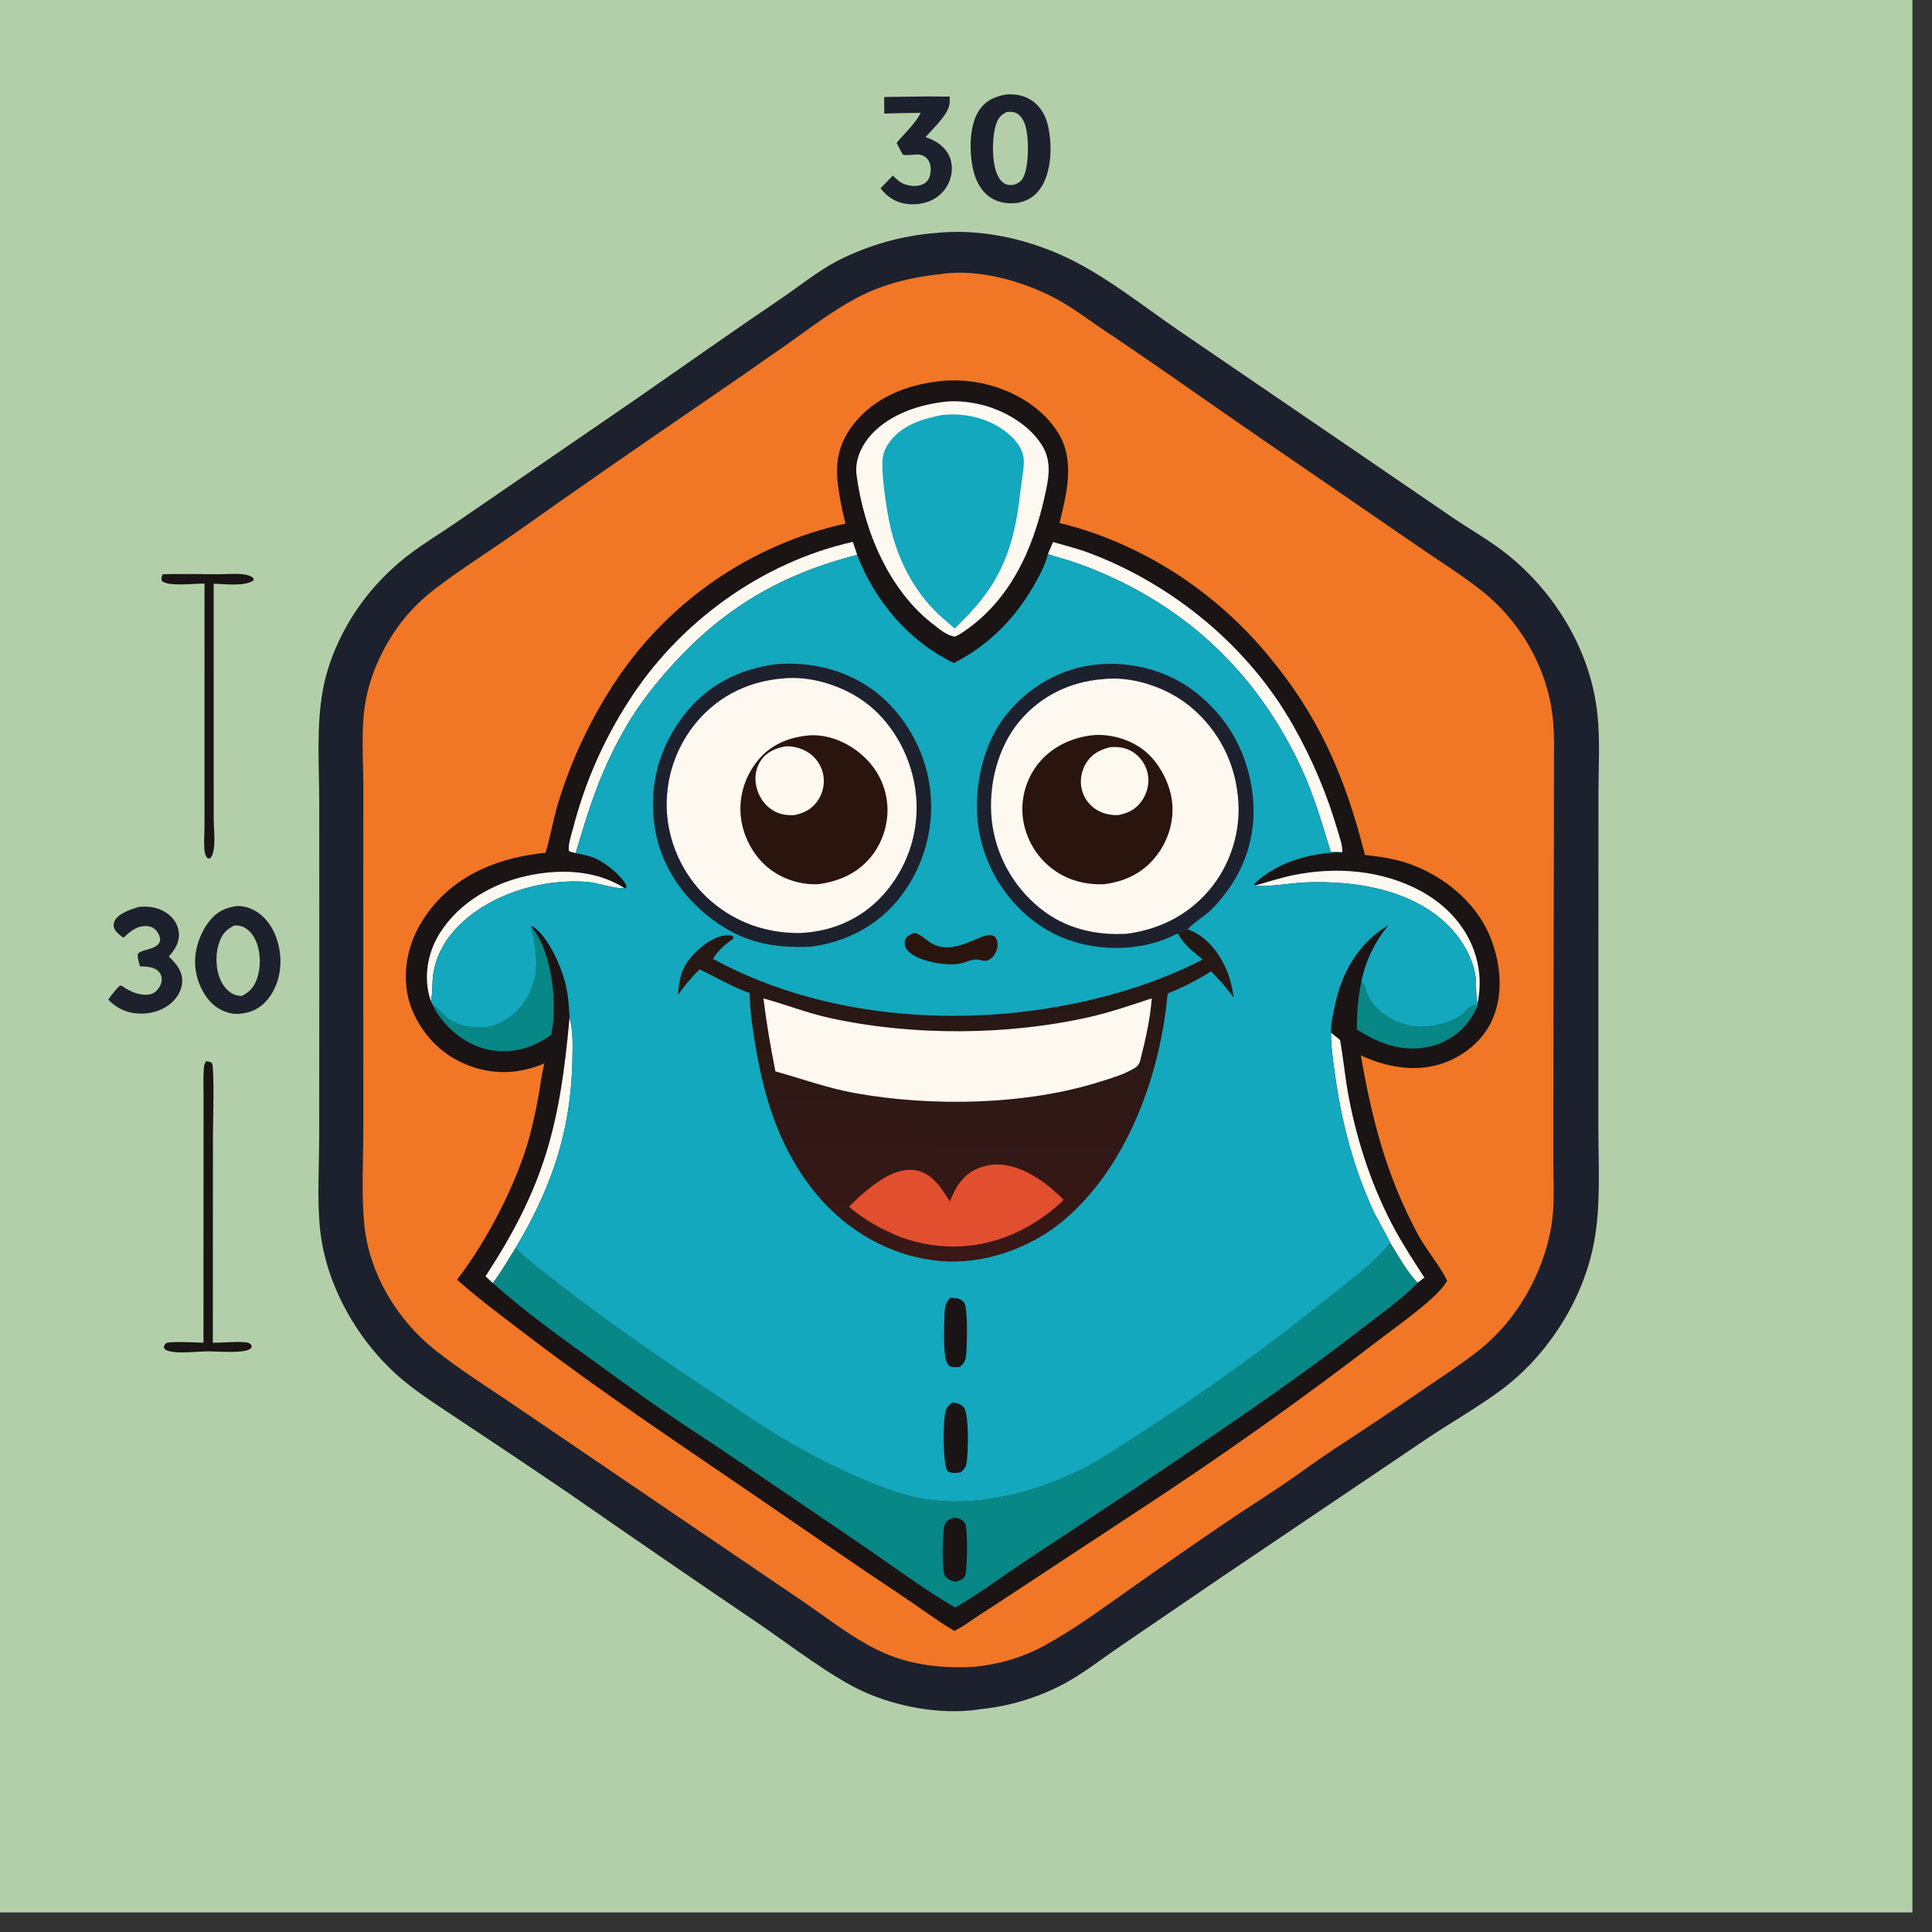 <?xml version="1.0" encoding="utf-8" ?>
<svg xmlns="http://www.w3.org/2000/svg" xmlns:xlink="http://www.w3.org/1999/xlink" width="30" height="30">
	<rect width="100%" height="100%" fill="#333333" stroke="none"/>
	<path fill="#B3CFA9" transform="scale(0.029 0.029)" d="M0 0L1024 0L1024 1024L0 1024L0 0Z"/>
	<path fill="#1A1415" transform="scale(0.029 0.029)" d="M87.124 307.467C96.911 307.206 106.746 307.441 116.537 307.473C121.057 307.488 125.956 306.982 130.413 307.537C132.486 307.796 134.296 308.278 135.842 309.718L135.782 310.703C131.22 314.24 119.977 312.637 114.401 312.539L114.432 439.25C114.467 444.103 115.837 455.015 113.007 459.008C112.483 459.746 112.608 459.516 111.612 459.734C111.228 459.515 110.995 459.422 110.703 459.031C109.784 457.806 109.49 455.861 109.4 454.38C109.14 450.126 109.506 445.659 109.506 441.375L109.489 410.6L109.511 312.469C104.317 312.38 90.384 314.231 86.676 311.096C86.194 309.42 86.534 309.062 87.124 307.467Z"/>
	<path fill="#1A1415" transform="scale(0.029 0.029)" d="M110.367 568.207C111.745 568.411 112.534 568.42 113.584 569.419C114.861 573.075 114.024 602.186 114.028 607.634L113.962 718.939C119.879 719.041 126.249 718.116 132.097 718.802C133.397 718.955 133.856 719.399 134.674 720.355C134.665 721.101 134.856 721.428 134.269 721.989C131.233 724.894 116.533 723.588 111.842 723.558C105.978 723.544 94.972 725.104 89.732 723.208C88.552 722.781 88.165 722.463 87.679 721.331C87.993 720.455 88.149 719.892 88.878 719.262C90.352 717.989 105.68 718.9 108.944 718.953L108.978 617.423L108.992 587.728C108.996 582.428 108.726 576.931 109.171 571.654C109.289 570.256 109.651 569.399 110.367 568.207Z"/>
	<path fill="#1D212E" transform="scale(0.029 0.029)" d="M74.405 485.575C80.474 485.07 85.888 485.979 90.699 490.011C93.68 492.509 95.649 496.03 95.813 499.951C96.023 504.955 93.531 508.591 90.409 512.174L90.922 512.666C94.499 516.157 97.628 519.954 97.575 525.258C97.532 529.584 95.369 533.613 92.257 536.53C87.549 540.943 81.15 542.942 74.766 542.74C68.027 542.526 62.587 540.04 57.957 535.238C59.826 532.539 61.758 530.169 64.057 527.824L65.155 527.791C67.753 529.635 70.336 531.13 73.435 531.964C76.303 532.736 79.937 533.191 82.582 531.489C84.477 530.269 86.205 527.705 86.499 525.448C86.747 523.544 86.373 521.752 85.055 520.301C82.582 517.577 78.344 517.536 74.94 517.455C74.389 515.284 73.509 512.921 73.802 510.675C76.135 508.493 80.377 508.516 83.184 506.818C84.45 506.052 85.527 504.993 85.697 503.442C85.892 501.651 84.741 499.497 83.575 498.19C82.185 496.63 80.406 495.902 78.333 495.844C73.166 495.699 69.627 498.847 66.116 502.119C64.478 500.919 62.489 499.569 61.483 497.752Q61.347 497.508 61.239 497.25Q61.13 496.993 61.052 496.725Q60.973 496.457 60.925 496.181Q60.877 495.906 60.859 495.627Q60.842 495.348 60.856 495.069Q60.871 494.79 60.916 494.514Q60.961 494.239 61.037 493.97Q61.113 493.701 61.218 493.442C63.019 489.084 70.239 486.848 74.405 485.575Z"/>
	<path fill="#1D212E" transform="scale(0.029 0.029)" d="M485.617 51.756Q497.079 51.558 508.542 51.716C508.544 53.329 508.625 55.138 508.207 56.705C506.72 62.282 499.339 69.066 495.617 73.414C499.278 74.631 502.818 76.516 505.479 79.357C508.542 82.627 509.918 86.812 509.636 91.264Q509.605 91.743 509.55 92.219Q509.495 92.695 509.416 93.168Q509.337 93.64 509.234 94.108Q509.132 94.577 509.005 95.039Q508.879 95.501 508.73 95.957Q508.581 96.412 508.409 96.86Q508.237 97.307 508.043 97.745Q507.849 98.183 507.633 98.611Q507.417 99.039 507.18 99.455Q506.942 99.872 506.684 100.276Q506.427 100.68 506.149 101.07Q505.871 101.46 505.574 101.836Q505.276 102.212 504.961 102.573Q504.645 102.934 504.312 103.278Q503.978 103.622 503.628 103.949Q503.277 104.276 502.911 104.585C498.191 108.562 491.642 109.961 485.604 109.196C479.542 108.428 475.19 105.542 471.464 100.842L478.076 93.998C480.509 96.399 482.358 98.207 485.792 99.074C488.855 99.848 492.511 99.876 495.226 98.036C496.871 96.922 497.804 95.034 498.133 93.117C498.551 90.68 498.386 87.449 496.798 85.418C493.104 80.694 487.979 83.848 483.512 82.845C483.249 82.786 480.54 77.289 480.072 76.515C484.381 71.341 489.909 66.414 493.004 60.414Q483.236 60.527 473.472 60.821L473.436 51.956L485.617 51.756Z"/>
	<path fill="#1D212E" transform="scale(0.029 0.029)" d="M538.538 50.624C543.226 50.207 547.831 50.919 551.887 53.435C557.031 56.626 559.95 61.856 561.234 67.65C563.457 77.678 563.155 91.917 557.224 100.688C554.11 105.293 550.126 107.62 544.75 108.672C539.616 109.17 534.781 108.664 530.381 105.772C525.152 102.335 522.337 96.567 521.017 90.621C518.968 81.392 518.826 67.153 524.277 59.064C527.852 53.759 532.497 51.75 538.538 50.624Z"/>
	<path fill="#B3CFA9" transform="scale(0.029 0.029)" d="M538.967 59.997C540.443 59.883 542.129 59.757 543.545 60.268C546 61.155 547.656 63.635 548.582 65.957C551.141 72.381 551.024 88.26 548.134 94.495C546.922 97.108 545.499 98 542.86 98.977C541.764 99.034 540.574 99.131 539.487 98.921C537.209 98.481 535.529 96.408 534.482 94.488C530.922 87.963 531.041 73.885 533.27 66.84C534.367 63.372 535.739 61.641 538.967 59.997Z"/>
	<path fill="#1D212E" transform="scale(0.029 0.029)" d="M126.812 485.153C131.239 484.931 135.774 486.721 139.213 489.434C145.631 494.496 149.047 502.765 149.938 510.718C150.901 519.326 148.844 528.403 143.27 535.187C139.161 540.187 134.403 542.268 128.122 542.852C123.697 543.238 118.964 541.521 115.444 538.9C109.482 534.459 105.661 526.254 104.684 518.963C103.512 510.21 106.648 500.087 112.121 493.174C116.058 488.201 120.655 485.938 126.812 485.153Z"/>
	<path fill="#B3CFA9" transform="scale(0.029 0.029)" d="M125.666 495.474C126.778 495.519 127.925 495.603 129.005 495.895C132.294 496.785 134.923 499.658 136.437 502.591C139.615 508.745 139.907 517.507 137.612 524.017C136.016 528.543 133.648 531.235 129.369 533.323C128.417 533.217 127.438 533.112 126.509 532.868C123.125 531.979 120.377 529.095 118.766 526.104C115.46 519.968 115.082 511.246 117.379 504.681C119.006 500.03 121.273 497.541 125.666 495.474Z"/>
	<path fill="#1D212E" transform="scale(0.029 0.029)" d="M501.391 124.711C524.117 122.424 547.953 127.405 568.67 136.751C590.937 146.797 610.949 163.116 631.037 176.891L720.096 237.674L778.02 277.287C787.774 283.867 798.311 289.77 807.464 297.163C833.358 318.075 851.853 349.145 855.351 382.493C856.818 396.479 855.892 411.089 855.896 425.171L855.86 504.888L855.853 603.424C855.805 623.969 857.314 645.529 853.419 665.741C849.417 686.505 839.695 706.063 826.435 722.456Q821.595 728.453 816.062 733.816Q810.529 739.18 804.384 743.83C791.129 753.713 776.464 761.892 762.769 771.182L652.662 845.445L598.481 882.417C588.921 888.981 579.421 896.473 569.164 901.89Q566.545 903.261 563.864 904.504Q561.182 905.747 558.443 906.858Q555.704 907.97 552.915 908.947Q550.125 909.925 547.292 910.766Q544.458 911.607 541.587 912.31Q538.716 913.013 535.814 913.576Q532.913 914.139 529.987 914.561Q527.062 914.983 524.119 915.263C524.001 915.292 523.885 915.332 523.766 915.35C503.893 918.307 480.435 913.953 462.278 905.731C445.251 898.02 422.763 880.662 406.825 869.771Q355.422 834.93 304.432 799.488Q275.572 779.858 246.46 760.603C236.19 753.677 225.608 747.129 216.055 739.218C192.023 719.316 173.968 687.918 171.214 656.603C169.836 640.923 170.895 624.549 170.91 608.794L170.973 517.076L170.933 429C170.903 409.412 169.316 388.475 172.921 369.198C176.499 350.063 186.14 331.28 198.598 316.429Q203.076 311.102 208.102 306.287Q213.127 301.472 218.641 297.226C227.393 290.523 237.019 284.851 246.062 278.531L340.964 213.4C366.672 195.558 392.172 177.48 418.096 159.952C428.243 153.091 437.7 145.253 448.603 139.575Q451.676 138.006 454.823 136.59Q457.97 135.174 461.183 133.916Q464.396 132.657 467.667 131.559Q470.939 130.461 474.26 129.526Q477.582 128.59 480.945 127.82Q484.309 127.05 487.706 126.447Q491.104 125.844 494.527 125.41Q497.951 124.976 501.391 124.711Z"/>
	<path fill="#F17625" transform="scale(0.029 0.029)" d="M504.287 146.702C504.49 146.661 504.691 146.605 504.897 146.579C523.882 144.183 544.953 149.903 561.92 158.112C572.651 163.304 582.193 170.847 592.086 177.444C616.901 193.99 641.209 211.312 665.747 228.265L757.389 291.237C769.192 299.457 781.677 307.136 792.982 316.005C813.81 332.346 828.231 357.111 831.326 383.505C832.337 392.119 832.082 400.839 832.075 409.497L832.038 444.816L831.77 564.748L831.718 621.429C831.721 633.093 832.559 645.462 830.593 656.977C827.546 674.823 819.217 692.891 807.887 707.012Q803.998 711.85 799.563 716.195Q795.129 720.539 790.211 724.327C781.441 731.09 772.016 737.229 762.863 743.468Q739.134 759.774 715 775.473C705.865 781.46 697.147 788.02 688.126 794.168C677.772 801.223 667.148 807.894 656.774 814.929C639.567 826.599 622.424 838.574 605.443 850.569C590.168 861.36 574.872 872.678 558.39 881.574C547.119 887.658 535.163 890.986 522.485 892.429C505.585 893.503 488.58 891.818 472.962 884.893C457.711 878.132 443.592 866.774 429.809 857.4L363.29 812.225L275.935 752.822C261.482 742.932 246.284 733.543 232.627 722.599C212.576 706.532 197.877 682.185 195.143 656.408C193.391 639.889 194.566 620.23 194.554 603.394L194.527 500.098L194.552 421.58C194.546 406.799 193.178 390.643 195.652 376.076C198.381 360.006 206.3 343.664 216.574 331.045C221.4 325.118 226.875 320.014 232.924 315.354C246.54 304.865 261.337 295.614 275.41 285.729Q324.716 250.856 374.591 216.799Q397.913 200.87 421.031 184.645C433.381 175.947 445.62 166.421 459.002 159.37C473.085 151.948 488.53 148.307 504.287 146.702Z"/>
	<path fill="#1A1415" transform="scale(0.029 0.029)" d="M502.387 204.197C510.549 203.104 519.739 203.754 527.734 205.675C543.178 209.384 558.547 218.374 566.893 232.287C575.668 246.915 571.097 264.54 567.307 280.056C586.903 284.683 606.287 292.983 623.597 303.28Q627.496 305.622 631.293 308.126Q635.09 310.63 638.779 313.29Q642.468 315.951 646.042 318.763Q649.616 321.576 653.07 324.536Q656.523 327.496 659.849 330.598Q663.175 333.7 666.368 336.939Q669.562 340.178 672.616 343.548Q675.671 346.917 678.582 350.412C706.4 383.578 720.271 415.989 730.862 457.794C740.842 458.814 749.978 460.349 759.252 464.342C776.306 471.685 791.503 485.048 798.314 502.636C803.65 516.415 805.132 532.631 798.877 546.367C793.987 557.107 784.335 565.031 773.375 569.051C758.53 574.496 742.697 571.54 728.665 565.13C734.546 599.381 742.505 629.935 759.132 660.799C763.687 669.254 770.198 676.618 774.57 685.119L774.881 685.732C770.246 694.565 748.574 709.638 740.065 716.173Q675.253 766.025 606.745 810.662L538.52 855.585C531.204 860.452 523.72 865.053 516.526 870.104C514.778 871.321 512.863 872.257 510.982 873.249C502.065 868.042 492.344 860.68 483.507 854.82C457.188 837.367 431.314 819.352 405.251 801.53C364.271 773.507 323.049 746.07 283.532 715.976C270.35 705.938 257.154 696.191 244.713 685.215C260.794 664.483 277.55 632.182 283.985 606.906Q286.51 597.026 288.314 586.989C289.302 581.354 289.95 575.589 291.324 570.034L291.478 569.433Q287.727 571.005 283.802 572.072Q279.878 573.138 275.847 573.681C262.265 575.41 247.815 571.148 237.083 562.704C226.94 554.724 219.015 541.769 217.633 528.841C215.928 512.89 221.168 498.233 231.225 485.885C246.556 467.061 268.659 459.012 292.126 456.602C294.694 448.043 296.149 439.141 298.691 430.558Q301.224 422.181 304.334 414.001Q307.445 405.82 311.118 397.877Q314.792 389.934 319.01 382.266Q323.228 374.598 327.971 367.243Q329.29 365.194 330.658 363.177Q332.026 361.161 333.443 359.178Q334.86 357.196 336.325 355.249Q337.79 353.301 339.302 351.391Q340.814 349.48 342.372 347.606Q343.93 345.733 345.534 343.898Q347.137 342.063 348.785 340.268Q350.433 338.473 352.124 336.718Q353.815 334.964 355.549 333.251Q357.282 331.539 359.057 329.869Q360.831 328.199 362.646 326.573Q364.461 324.947 366.315 323.366Q368.17 321.785 370.062 320.249Q371.954 318.714 373.883 317.225Q375.812 315.736 377.777 314.295Q379.742 312.853 381.741 311.46Q383.741 310.067 385.773 308.724Q387.806 307.38 389.871 306.086Q391.936 304.793 394.032 303.55Q396.128 302.307 398.254 301.115Q400.38 299.924 402.534 298.785Q404.688 297.646 406.869 296.559Q409.05 295.473 411.258 294.441Q413.465 293.408 415.696 292.429Q417.928 291.451 420.183 290.527Q422.438 289.603 424.715 288.735Q426.992 287.867 429.289 287.054Q431.586 286.242 433.903 285.485Q436.219 284.729 438.553 284.029Q440.888 283.33 443.238 282.688Q445.589 282.045 447.954 281.461Q450.32 280.876 452.699 280.349C450.959 273.402 449.457 266.137 448.594 259.029C447.099 246.71 449.488 236.619 457.284 226.795C468.287 212.929 485.256 206.174 502.387 204.197Z"/>
	<path fill="#FDF9F1" transform="scale(0.029 0.029)" d="M230.767 536.11C230.316 534.861 229.892 533.602 229.6 532.305C227.02 520.828 229.47 509.098 235.779 499.217C246.046 483.137 264.017 472.889 282.349 468.926C299.798 465.154 319.032 465.729 334.443 475.575C334.284 475.581 334.124 475.591 333.965 475.593C327.284 475.694 320.54 472.636 313.805 472.164C289.866 470.486 262.424 478.699 245.341 495.954C237.931 503.438 232.712 513.05 231.734 523.644C231.359 527.704 231.614 532.147 230.767 536.11Z"/>
	<path fill="#FDF9F1" transform="scale(0.029 0.029)" d="M304.953 544.88C306.929 551.427 306.63 559.868 306.518 566.717C305.977 600.012 298.162 627.758 282.462 656.993Q279.404 662.681 276.087 668.223C272.13 674.362 268.374 681.29 263.867 687.012L259.944 683.364C291.696 635.086 299.934 601.704 304.953 544.88Z"/>
	<path fill="#FDF9F1" transform="scale(0.029 0.029)" d="M712.643 552.969C714.297 554.252 715.99 555.5 717.537 556.913C719.348 567.033 720.242 577.314 722.168 587.41C726.874 612.076 734.965 636.544 747.016 658.626C751.779 667.355 757.308 675.7 762.664 684.072L759.054 686.877C753.365 681.1 748.75 672.517 744.425 665.599C741.275 658.99 737.302 652.819 734.315 646.098C724.171 623.275 718.16 599.722 714.757 575.036C713.757 567.777 712.676 560.304 712.643 552.969Z"/>
	<path fill="#FDF9F1" transform="scale(0.029 0.029)" d="M672.348 474.102C678.977 472.173 685.695 469.982 692.457 468.605C715.572 463.898 740.376 465.852 761.246 477.366C775.016 484.963 785.953 496.999 790.322 512.311C792.688 520.605 792.796 528.391 791.292 536.836C790.297 536.655 790.385 526.248 790.217 524.284C789.498 515.882 785.034 507.03 779.84 500.509C761.02 476.885 726.858 471.187 698.271 472.512C691.941 472.806 678.561 474.978 673.249 474.243C672.948 474.201 672.648 474.149 672.348 474.102Z"/>
	<path fill="#088787" transform="scale(0.029 0.029)" d="M728.978 525.221C729.139 525.435 729.304 525.646 729.461 525.863C731.181 528.245 731.662 531.669 733.003 534.309C736.727 541.641 746.827 547.649 754.666 549.21C763.535 550.976 774.995 548.69 782.453 543.508C785.005 541.734 786.518 538.34 789.892 538.427L790.804 539.586C789.869 541.38 788.838 543.148 787.771 544.865C782.794 552.868 774.288 558.442 765.149 560.456C750.904 563.594 738.471 558.809 726.516 551.237C726.503 542.337 727.174 533.943 728.978 525.221Z"/>
	<path fill="#088787" transform="scale(0.029 0.029)" d="M284.411 496.112C294.303 507.487 297.428 530.753 296.358 545.243Q295.995 549.712 295.12 554.109C285.768 560.919 274.731 564.236 263.18 562.352C251.627 560.468 241.578 553.117 234.935 543.647C233.742 541.946 232.663 540.302 231.866 538.374C234.671 539.727 237.428 543.755 240.262 545.691C245.792 549.466 255.318 551.196 261.796 549.787C269.771 548.054 276.953 542.68 281.332 535.858C289.673 522.863 287.496 510.195 284.411 496.112Z"/>
	<path fill="#FDF9F1" transform="scale(0.029 0.029)" d="M308.274 456.785C307.044 456.516 305.881 456.168 304.682 455.788C304.648 455.636 304.6 455.486 304.579 455.332C304.137 452 305.945 447.033 306.8 443.709Q307.953 439.197 309.287 434.734Q310.621 430.272 312.133 425.867Q313.645 421.462 315.334 417.122Q317.022 412.781 318.884 408.512Q320.746 404.243 322.778 400.053Q324.81 395.862 327.009 391.757Q329.208 387.651 331.571 383.638Q333.934 379.624 336.456 375.709C363.258 333.488 407.666 301.091 456.654 290.142L458.963 297.09C418.775 307.382 387.8 325.299 359.775 356.313C351.042 365.978 342.933 376.195 336.248 387.399C322.378 410.647 315.794 431.079 308.274 456.785Z"/>
	<path fill="#FDF9F1" transform="scale(0.029 0.029)" d="M563.836 290.246C570.468 292.11 577.241 293.813 583.686 296.26C628.68 313.343 668.836 346.559 692.533 388.671Q696.339 395.382 699.745 402.305Q703.152 409.227 706.147 416.337Q709.142 423.447 711.717 430.721Q714.291 437.994 716.435 445.405C717.322 448.5 718.959 452.861 718.732 456.086L718.59 456.335C716.595 456.161 714.55 456.197 712.546 456.147C707.808 440.857 703.594 425.915 696.833 411.349C674.832 363.95 639.853 328.75 592.019 307.659Q582.651 303.481 572.897 300.306C569.296 299.137 565.534 298.286 561.997 296.96L561.106 296.62L563.836 290.246Z"/>
	<path fill="#FDF9F1" transform="scale(0.029 0.029)" d="M505.281 215.195C510.995 214.439 517.508 215.019 523.148 216.17C536.174 218.829 550.265 226.582 557.64 237.937C563.495 246.95 561.524 256.18 559.326 266.035C552.784 295.375 539.991 323.1 513.768 339.672C512.93 340.197 512.144 340.532 511.214 340.867C507.163 340.333 503.671 337.296 500.501 334.915C475.905 316.44 462.657 284.17 458.649 254.464C457.688 247.343 460.465 240.273 464.827 234.727C474.257 222.741 490.64 216.938 505.281 215.195Z"/>
	<path fill="#13A8BD" transform="scale(0.029 0.029)" d="M504.812 222.138Q506.928 222.004 509.048 221.938C520.717 221.615 533.208 225.62 541.688 233.853C545.271 237.332 548.225 241.913 548.208 247.055C548.19 252.268 546.95 257.781 546.384 262.997C543.172 292.609 536.351 311.887 514.585 333.131L511.206 336.585C507.291 333.089 503.165 329.822 499.548 326.006C486.971 312.737 479.182 295.56 475.821 277.73C474.369 270.024 471.57 252.182 472.725 244.815C473.17 241.975 474.36 239.371 476.022 237.038C482.704 227.658 494.04 224.165 504.812 222.138Z"/>
	<path fill="#088787" transform="scale(0.029 0.029)" d="M744.425 665.599C748.75 672.517 753.365 681.1 759.054 686.877C750.332 695.918 739.201 703.619 729.283 711.338C696.716 736.683 662.729 759.677 628.628 782.875C602.432 800.696 575.994 818.002 549.576 835.483C536.922 843.856 524.575 853.087 511.508 860.779C494.881 851.1 478.994 839.237 463.112 828.339L396.632 783.154C383.435 774.066 369.902 765.508 356.694 756.453C342.352 746.621 328.307 736.266 314.19 726.109C296.97 713.719 279.717 701.139 263.867 687.012C268.374 681.29 272.13 674.362 276.087 668.223C278.684 671.084 281.72 673.555 284.711 675.992C314.711 700.435 346.829 722.861 379.113 744.157C391.079 752.05 402.876 760.305 415.078 767.827C434.387 779.728 463.545 794.539 485.599 800.632C498.157 804.101 511.785 804.631 524.7 803.266C544.054 801.22 562.099 795.162 579.506 786.586C589.129 781.844 598.158 775.43 607.236 769.731Q634.032 752.637 659.845 734.089Q685.657 715.542 710.406 695.599C722.035 686.327 735.021 677.195 744.425 665.599Z"/>
	<path fill="#1A1415" transform="scale(0.029 0.029)" d="M511.145 812.56C511.851 812.697 512.562 812.823 513.248 813.043C514.798 813.541 516.432 814.677 517.006 816.273C518.142 819.432 518.085 841.679 516.609 843.988C515.416 845.855 513.769 846.395 511.733 846.969C510.843 846.799 509.988 846.58 509.145 846.245C507.768 845.699 506.188 844.559 505.647 843.118C504.403 839.801 504.366 818.806 506.119 815.658C507.095 813.906 509.38 813.147 511.145 812.56Z"/>
	<path fill="#13A8BD" transform="scale(0.029 0.029)" d="M561.106 296.62L561.997 296.96C565.534 298.286 569.296 299.137 572.897 300.306Q582.651 303.481 592.019 307.659C639.853 328.75 674.832 363.95 696.833 411.349C703.594 425.915 707.808 440.857 712.546 456.147C714.55 456.197 716.595 456.161 718.59 456.335C701.988 456.565 683.958 461.396 671.652 473.204L671.73 473.835L672.348 474.102C672.648 474.149 672.948 474.201 673.249 474.243C678.561 474.978 691.941 472.806 698.271 472.512C726.858 471.187 761.02 476.885 779.84 500.509C785.034 507.03 789.498 515.882 790.217 524.284C790.385 526.248 790.297 536.655 791.292 536.836L790.804 539.586L789.892 538.427C786.518 538.34 785.005 541.734 782.453 543.508C774.995 548.69 763.535 550.976 754.666 549.21C746.827 547.649 736.727 541.641 733.003 534.309C731.662 531.669 731.181 528.245 729.461 525.863C729.304 525.646 729.139 525.435 728.978 525.221Q729.413 523.164 729.974 521.137Q730.534 519.11 731.217 517.121Q731.901 515.132 732.704 513.188Q733.508 511.245 734.429 509.354Q735.35 507.464 736.385 505.633Q737.42 503.802 738.565 502.038Q739.71 500.274 740.961 498.584Q742.211 496.893 743.563 495.282C729.185 503.773 719.88 517.867 715.803 533.975C714.381 539.594 712.611 547.163 712.643 552.969C712.676 560.304 713.757 567.777 714.757 575.036C718.16 599.722 724.171 623.275 734.315 646.098C737.302 652.819 741.275 658.99 744.425 665.599C735.021 677.195 722.035 686.327 710.406 695.599Q685.657 715.542 659.845 734.089Q634.032 752.637 607.236 769.731C598.158 775.43 589.129 781.844 579.506 786.586C562.099 795.162 544.054 801.22 524.7 803.266C511.785 804.631 498.157 804.101 485.599 800.632C463.545 794.539 434.387 779.728 415.078 767.827C402.876 760.305 391.079 752.05 379.113 744.157C346.829 722.861 314.711 700.435 284.711 675.992C281.72 673.555 278.684 671.084 276.087 668.223Q279.404 662.681 282.462 656.993C298.162 627.758 305.977 600.012 306.518 566.717C306.63 559.868 306.929 551.427 304.953 544.88C304.684 538.816 304.245 532.854 302.821 526.936C300.589 517.657 293.411 501.012 285.025 495.862L284.411 496.112C287.496 510.195 289.673 522.863 281.332 535.858C276.953 542.68 269.771 548.054 261.796 549.787C255.318 551.196 245.792 549.466 240.262 545.691C237.428 543.755 234.671 539.727 231.866 538.374L230.767 536.11C231.614 532.147 231.359 527.704 231.734 523.644C232.712 513.05 237.931 503.438 245.341 495.954C262.424 478.699 289.866 470.486 313.805 472.164C320.54 472.636 327.284 475.694 333.965 475.593C334.124 475.591 334.284 475.581 334.443 475.575C335.224 475.388 334.858 475.578 335.495 474.924C335.375 474.345 335.371 474.167 335.054 473.574C332.41 468.625 324.584 462.391 319.619 460.004C316.092 458.308 312.091 457.505 308.274 456.785C315.794 431.079 322.378 410.647 336.248 387.399C342.933 376.195 351.042 365.978 359.775 356.313C387.8 325.299 418.775 307.382 458.963 297.09C468.28 321.788 486.859 343.591 510.775 355.017Q513.932 353.372 517 351.567C533.057 341.908 545.018 328.642 554.195 312.441C557.041 307.416 559.735 302.261 561.106 296.62Z"/>
	<path fill="#1A1415" transform="scale(0.029 0.029)" d="M508.793 694.939C509.282 694.925 509.771 694.923 510.26 694.937C512.613 695.006 514.559 695.504 516.151 697.344C518.437 699.985 517.769 720.84 517.335 725.254C517.021 728.454 516.328 729.891 513.845 731.928C513.113 731.999 512.382 732.05 511.645 732.056C510.108 732.07 508.547 731.938 507.537 730.583C504.731 726.818 505.586 710.932 505.671 705.934C505.742 701.763 505.6 698.008 508.793 694.939Z"/>
	<path fill="#1A1415" transform="scale(0.029 0.029)" d="M509.98 750.952C512.14 751.16 514.552 751.755 516.018 753.505C518.989 757.048 518.38 777.871 517.625 782.896C517.219 785.596 516.356 786.784 514.191 788.423C511.541 788.721 509.447 789.149 507.189 787.525C504.781 783.05 505.048 762.615 505.934 757.374C506.475 754.177 507.363 752.834 509.98 750.952Z"/>
	<path fill="#2A150E" transform="scale(0.029 0.029)" d="M489.721 499.484C493.809 500.585 496.456 504.193 500.33 505.889C509.059 509.71 517.89 504.681 525.79 501.612C528.049 500.735 530.036 500.213 532.332 501.262C533.189 502.126 533.74 502.787 533.968 504.021C534.592 507.401 533.551 509.676 531.623 512.352C530.88 512.97 530.066 513.652 529.208 514.098C527.048 515.222 524.588 513.587 522.29 513.763C519.703 513.961 517.004 515.244 514.462 515.837C509.813 516.921 502.869 516.089 498.211 514.957C493.996 513.933 487.36 511.686 485.14 507.746C484.362 506.364 484.192 504.401 484.784 502.904C485.561 500.943 487.948 500.213 489.721 499.484Z"/>
	<path fill="#1D212E" transform="scale(0.029 0.029)" d="M631.124 500.456C630.76 500.005 631.047 500.28 630.019 500.012C624.398 503.086 617.038 505.427 610.734 506.482C591.68 509.672 571.172 505.916 555.375 494.551Q554.596 493.991 553.83 493.411Q553.065 492.832 552.314 492.234Q551.563 491.636 550.828 491.019Q550.092 490.403 549.371 489.768Q548.651 489.134 547.947 488.482Q547.242 487.83 546.554 487.161Q545.866 486.491 545.194 485.805Q544.523 485.119 543.869 484.417Q543.214 483.714 542.578 482.996Q541.941 482.278 541.322 481.544Q540.703 480.81 540.103 480.061Q539.503 479.312 538.921 478.549Q538.339 477.785 537.776 477.007Q537.214 476.23 536.67 475.438Q536.127 474.647 535.603 473.843Q535.08 473.038 534.576 472.221Q534.073 471.404 533.589 470.574Q533.106 469.745 532.643 468.904Q532.181 468.063 531.739 467.211Q531.297 466.358 530.877 465.495Q530.456 464.632 530.057 463.759Q529.658 462.886 529.28 462.004Q528.903 461.121 528.548 460.23Q528.192 459.338 527.859 458.438Q527.525 457.538 527.214 456.629Q526.903 455.721 526.615 454.806Q526.326 453.89 526.06 452.968Q525.795 452.045 525.552 451.117Q525.309 450.188 525.089 449.254Q524.869 448.319 524.672 447.38Q524.475 446.44 524.302 445.496Q524.128 444.552 523.978 443.604C520.938 424.389 525.51 400.663 537.121 384.864C548.145 369.864 565.058 359.089 583.528 356.299C602.677 353.406 623.176 357.989 638.751 369.592C656.312 382.675 667.291 401.306 670.399 423.015C673.918 447.593 665.922 469.606 648.513 487.147C645.789 489.892 637.785 495.038 636.309 497.32C636.232 497.438 636.183 497.572 636.12 497.697C634.418 498.081 632.255 498.362 631.305 500.032C631.229 500.165 631.185 500.314 631.124 500.456Z"/>
	<path fill="#FDF9F1" transform="scale(0.029 0.029)" d="M590.076 363.706C605.43 361.788 623.106 367.555 635.327 376.775Q636.713 377.831 638.044 378.955Q639.376 380.078 640.651 381.266Q641.925 382.454 643.14 383.703Q644.354 384.953 645.505 386.26Q646.656 387.568 647.742 388.931Q648.827 390.294 649.843 391.709Q650.86 393.124 651.805 394.588Q652.751 396.051 653.623 397.56Q654.495 399.068 655.291 400.618Q656.088 402.167 656.807 403.755Q657.525 405.342 658.165 406.962Q658.805 408.583 659.364 410.233Q659.922 411.883 660.399 413.559Q660.876 415.235 661.269 416.932Q661.662 418.63 661.971 420.344Q662.28 422.059 662.504 423.787Q662.742 425.439 662.899 427.1Q663.055 428.761 663.129 430.428Q663.202 432.095 663.193 433.764Q663.184 435.433 663.092 437.099Q663 438.765 662.826 440.425Q662.652 442.084 662.395 443.733Q662.139 445.382 661.801 447.016Q661.463 448.65 661.044 450.266Q660.625 451.881 660.127 453.474Q659.629 455.066 659.052 456.632Q658.476 458.198 657.822 459.734Q657.169 461.269 656.44 462.77Q655.711 464.271 654.908 465.734Q654.106 467.197 653.232 468.619Q652.358 470.04 651.414 471.417Q650.471 472.793 649.46 474.121C638.075 488.956 621.988 497.457 603.617 499.939C586.604 501.042 570.09 497.109 556.751 486.183Q555.4 485.09 554.105 483.932Q552.809 482.774 551.572 481.554Q550.335 480.333 549.16 479.054Q547.985 477.774 546.874 476.437Q545.764 475.101 544.72 473.712Q543.677 472.322 542.703 470.883Q541.729 469.444 540.828 467.959Q539.926 466.473 539.099 464.945Q538.271 463.417 537.52 461.851Q536.769 460.284 536.096 458.682Q535.424 457.08 534.83 455.446Q534.237 453.813 533.725 452.153Q533.214 450.492 532.784 448.809Q532.355 447.125 532.009 445.422Q531.663 443.719 531.401 442.001Q531.14 440.284 530.963 438.555C529.266 420.259 534.126 400.098 546.159 385.882C557.359 372.651 572.941 365.07 590.076 363.706Z"/>
	<path fill="#2A150E" transform="scale(0.029 0.029)" d="M584.804 393.685C594.048 392.75 604.443 395.691 611.885 401.232C619.987 407.265 625.984 418.225 627.437 428.154C628.98 438.699 625.864 449.541 619.405 457.958C612.209 467.336 602.663 471.974 591.121 473.46C580.99 473.785 571.574 471.364 563.395 465.164Q562.593 464.551 561.822 463.9Q561.052 463.248 560.314 462.559Q559.577 461.871 558.874 461.146Q558.172 460.422 557.506 459.664Q556.84 458.905 556.212 458.115Q555.584 457.325 554.996 456.505Q554.408 455.685 553.862 454.836Q553.315 453.988 552.811 453.114Q552.307 452.24 551.847 451.341Q551.386 450.443 550.971 449.524Q550.556 448.604 550.186 447.665Q549.817 446.726 549.494 445.77Q549.171 444.813 548.896 443.842Q548.621 442.871 548.395 441.888Q548.168 440.905 547.99 439.911Q547.812 438.918 547.684 437.917Q547.572 436.969 547.505 436.017Q547.439 435.064 547.42 434.11Q547.4 433.156 547.426 432.202Q547.453 431.247 547.526 430.296Q547.599 429.344 547.718 428.397Q547.837 427.449 548.002 426.509Q548.167 425.569 548.378 424.638Q548.589 423.707 548.844 422.787Q549.1 421.867 549.4 420.961Q549.7 420.055 550.043 419.164Q550.387 418.274 550.774 417.401Q551.16 416.528 551.589 415.675Q552.017 414.822 552.487 413.991Q552.956 413.16 553.465 412.353Q553.975 411.545 554.523 410.764Q555.071 409.982 555.656 409.228C562.871 400.074 573.39 395.051 584.804 393.685Z"/>
	<path fill="#FDF9F1" transform="scale(0.029 0.029)" d="M594.631 400.05C598.892 399.764 602.832 400.274 606.51 402.596Q607.279 403.09 607.995 403.658Q608.711 404.226 609.367 404.863Q610.024 405.499 610.613 406.198Q611.203 406.897 611.72 407.65Q612.238 408.404 612.677 409.205Q613.117 410.007 613.476 410.848Q613.834 411.689 614.106 412.561Q614.379 413.434 614.564 414.329C615.602 419.39 614.239 424.831 611.252 429.007C608.104 433.406 604.046 435.432 598.879 436.399C595.077 436.692 590.751 435.706 587.469 433.764Q587.08 433.536 586.704 433.288Q586.328 433.04 585.964 432.773Q585.601 432.507 585.252 432.222Q584.902 431.937 584.568 431.635Q584.233 431.333 583.915 431.015Q583.596 430.696 583.294 430.361Q582.992 430.027 582.707 429.678Q582.422 429.328 582.156 428.965Q581.889 428.601 581.641 428.225Q581.394 427.849 581.165 427.46Q580.937 427.071 580.729 426.672Q580.52 426.272 580.333 425.862Q580.145 425.453 579.978 425.034Q579.811 424.615 579.666 424.189Q579.521 423.762 579.398 423.329Q579.274 422.895 579.173 422.456C578.067 417.669 579.102 412.377 581.756 408.263C584.83 403.499 589.297 401.32 594.631 400.05Z"/>
	<path fill="#1D212E" transform="scale(0.029 0.029)" d="M415.088 355.684C433.883 354.083 452.703 358.428 467.979 369.827C483.902 381.708 495.041 401.135 497.777 420.746Q497.916 421.721 498.03 422.699Q498.144 423.678 498.234 424.659Q498.324 425.639 498.39 426.622Q498.455 427.605 498.496 428.589Q498.537 429.573 498.554 430.558Q498.571 431.543 498.563 432.528Q498.555 433.513 498.523 434.497Q498.49 435.481 498.434 436.465Q498.377 437.448 498.295 438.43Q498.214 439.411 498.109 440.391Q498.003 441.37 497.873 442.346Q497.743 443.323 497.589 444.295Q497.435 445.268 497.257 446.237Q497.078 447.206 496.876 448.169Q496.674 449.133 496.448 450.092Q496.221 451.051 495.971 452.003Q495.721 452.956 495.448 453.902Q495.174 454.848 494.877 455.788Q494.58 456.727 494.26 457.658Q493.94 458.59 493.597 459.513Q493.253 460.436 492.887 461.35Q492.521 462.265 492.132 463.17Q491.743 464.075 491.332 464.97Q490.921 465.865 490.488 466.749Q490.055 467.634 489.599 468.507Q489.144 469.381 488.668 470.243Q488.191 471.105 487.693 471.954Q487.195 472.804 486.676 473.641Q486.157 474.479 485.618 475.302Q485.078 476.126 484.518 476.937Q483.958 477.747 483.378 478.543Q482.798 479.339 482.199 480.121C470.337 495.531 453.096 504.479 434.02 506.933C413.415 507.768 397.564 504.591 380.704 491.773C364.483 479.441 353.181 462.063 350.398 441.712C347.488 420.426 352.818 400.499 365.822 383.427C378.217 367.154 395.017 358.468 415.088 355.684Z"/>
	<path fill="#FDF9F1" transform="scale(0.029 0.029)" d="M419.937 363.218Q420.637 363.15 421.34 363.107C437.319 362.156 455.584 368.817 467.458 379.456C481.304 391.862 489.766 410.338 490.706 428.845Q490.796 430.562 490.801 432.282Q490.806 434.001 490.726 435.719Q490.646 437.437 490.482 439.149Q490.317 440.86 490.069 442.562Q489.82 444.264 489.488 445.951Q489.156 447.638 488.741 449.307Q488.326 450.976 487.829 452.622Q487.333 454.268 486.755 455.888Q486.178 457.508 485.522 459.097Q484.865 460.687 484.131 462.242Q483.397 463.797 482.587 465.314Q481.778 466.831 480.894 468.306Q480.01 469.781 479.055 471.211Q478.1 472.641 477.075 474.022Q476.051 475.403 474.959 476.732Q473.868 478.061 472.712 479.334C461.079 492.155 445.553 498.796 428.366 499.582C410.555 499.706 394.543 494.241 380.913 482.668Q379.63 481.558 378.403 480.388Q377.175 479.217 376.007 477.987Q374.838 476.757 373.731 475.472Q372.624 474.187 371.582 472.849Q370.539 471.511 369.563 470.124Q368.587 468.736 367.68 467.303Q366.773 465.87 365.937 464.393Q365.101 462.917 364.339 461.402Q363.576 459.887 362.889 458.336Q362.201 456.786 361.59 455.203Q360.979 453.621 360.447 452.01Q359.914 450.4 359.461 448.765Q359.007 447.131 358.635 445.476Q358.262 443.821 357.971 442.15Q357.679 440.479 357.47 438.796Q357.261 437.112 357.134 435.421Q357.021 433.749 356.989 432.074Q356.957 430.399 357.007 428.725Q357.057 427.05 357.188 425.38Q357.32 423.71 357.532 422.048Q357.744 420.386 358.037 418.737Q358.331 417.087 358.704 415.454Q359.077 413.821 359.529 412.208Q359.981 410.594 360.511 409.005Q361.041 407.416 361.648 405.854Q362.254 404.293 362.936 402.763Q363.619 401.232 364.374 399.737Q365.13 398.242 365.958 396.785Q366.785 395.329 367.683 393.914Q368.581 392.5 369.546 391.13Q370.511 389.761 371.542 388.44Q372.573 387.12 373.667 385.851C385.721 371.994 401.767 364.545 419.937 363.218Z"/>
	<path fill="#2A150E" transform="scale(0.029 0.029)" d="M433.776 393.71C442.366 393.304 451.128 396.478 458.028 401.445C467.099 407.976 473.106 417.036 474.799 428.152C476.326 438.174 473.571 449.086 467.555 457.243C460.404 466.939 450.299 471.701 438.618 473.384C429.042 474.072 418.691 470.672 411.275 464.616C402.977 457.84 397.528 447.169 396.602 436.518C395.651 425.582 399.224 414.957 406.282 406.586C413.256 398.314 423.205 394.537 433.776 393.71Z"/>
	<path fill="#FDF9F1" transform="scale(0.029 0.029)" d="M420.529 399.635C424.359 399.466 428.455 400.408 431.787 402.31Q432.206 402.547 432.611 402.805Q433.017 403.063 433.408 403.342Q433.8 403.621 434.177 403.92Q434.553 404.219 434.914 404.537Q435.274 404.855 435.618 405.192Q435.961 405.528 436.287 405.882Q436.613 406.236 436.919 406.606Q437.226 406.977 437.513 407.362Q437.8 407.748 438.067 408.148Q438.333 408.548 438.579 408.962Q438.824 409.375 439.048 409.801Q439.272 410.227 439.473 410.663Q439.674 411.1 439.852 411.547Q440.03 411.993 440.185 412.448Q440.34 412.904 440.471 413.366Q440.601 413.829 440.708 414.298Q440.899 415.186 441.002 416.089Q441.105 416.992 441.119 417.9Q441.133 418.809 441.059 419.714Q440.984 420.62 440.821 421.513Q440.659 422.407 440.409 423.281Q440.16 424.155 439.827 425Q439.493 425.845 439.079 426.653Q438.664 427.462 438.173 428.226C435.057 433.077 430.717 435.352 425.246 436.47C420.852 436.603 417.154 436.066 413.386 433.62C408.946 430.738 405.99 425.99 404.912 420.849C403.923 416.136 404.66 411.188 407.413 407.182C410.619 402.515 415.197 400.674 420.529 399.635Z"/>
	<defs>
		<linearGradient id="gradient_0" gradientUnits="userSpaceOnUse" x1="511.741" y1="496.559" x2="508.967" y2="674.109">
			<stop offset="0" stop-color="#231815"/>
			<stop offset="1" stop-color="#391816"/>
		</linearGradient>
	</defs>
	<path fill="url(#gradient_0)" transform="scale(0.029 0.029)" d="M636.12 497.697C645.285 500.918 651.779 508.894 655.908 517.421C658.486 522.742 659.661 528.316 660.634 534.106C656.811 529.175 652.904 524.5 648.477 520.089C640.972 524.896 633.471 528.614 625.211 531.99C621.326 575.396 603.599 624.877 569.347 653.584C551.524 668.522 526.334 677.346 503.066 675.177C476.872 672.735 453.445 659.15 436.809 638.999C417.446 615.543 408.862 587.391 404.166 557.86C402.823 549.417 401.354 540.347 401.481 531.789C391.321 528.083 384.032 523.491 374.55 519.052C370.227 523.318 366.542 527.826 362.998 532.748C363.859 521.139 366.023 515.452 374.887 507.695C378.989 504.106 384.758 500.523 390.467 500.803C391.424 500.85 391.836 500.983 392.609 501.5L392.766 502.453C388.346 505.743 384.668 508.625 381.732 513.417C446.465 548.726 530.33 551.655 600.113 531.144C615.013 526.765 630.164 520.881 643.995 513.807C639.096 509.653 634.195 506.327 631.124 500.456C631.185 500.314 631.229 500.165 631.305 500.032C632.255 498.362 634.418 498.081 636.12 497.697Z"/>
	<path fill="#E14F2E" transform="scale(0.029 0.029)" d="M531.012 623.657Q532.376 623.522 533.747 623.511C547.316 623.536 560.517 633.226 569.559 642.493Q566.892 645.059 564.033 647.408Q561.174 649.757 558.14 651.875Q555.106 653.993 551.915 655.868Q548.724 657.742 545.397 659.361C525.156 669.036 503.594 669.997 482.518 662.522C472.132 658.319 463.195 653.427 454.607 646.173C459.689 640.98 465.26 636.029 471.335 632.019C477.07 628.233 484.451 625.208 491.402 626.848C499.68 628.801 504.393 636.687 508.588 643.351C510.018 639.747 511.7 636.199 514.042 633.091C518.388 627.326 524.022 624.674 531.012 623.657Z"/>
	<path fill="#FDF9F1" transform="scale(0.029 0.029)" d="M408.784 534.609C420.758 537.874 432.094 542.39 444.307 545.081C488.358 554.785 539.812 554.523 583.787 544.471C594.978 541.912 605.813 538.149 616.706 534.569C615.895 545.671 613.356 556.578 610.655 567.347L610.546 567.78C609.866 570.399 608.907 571.113 606.59 572.45C601.385 575.453 595.144 577.257 589.425 579.076C549.473 591.784 499.043 592.672 457.966 585.326C443.239 582.692 429.535 577.634 415.193 573.671C412.615 560.661 410.409 547.781 408.784 534.609Z"/>
</svg>
